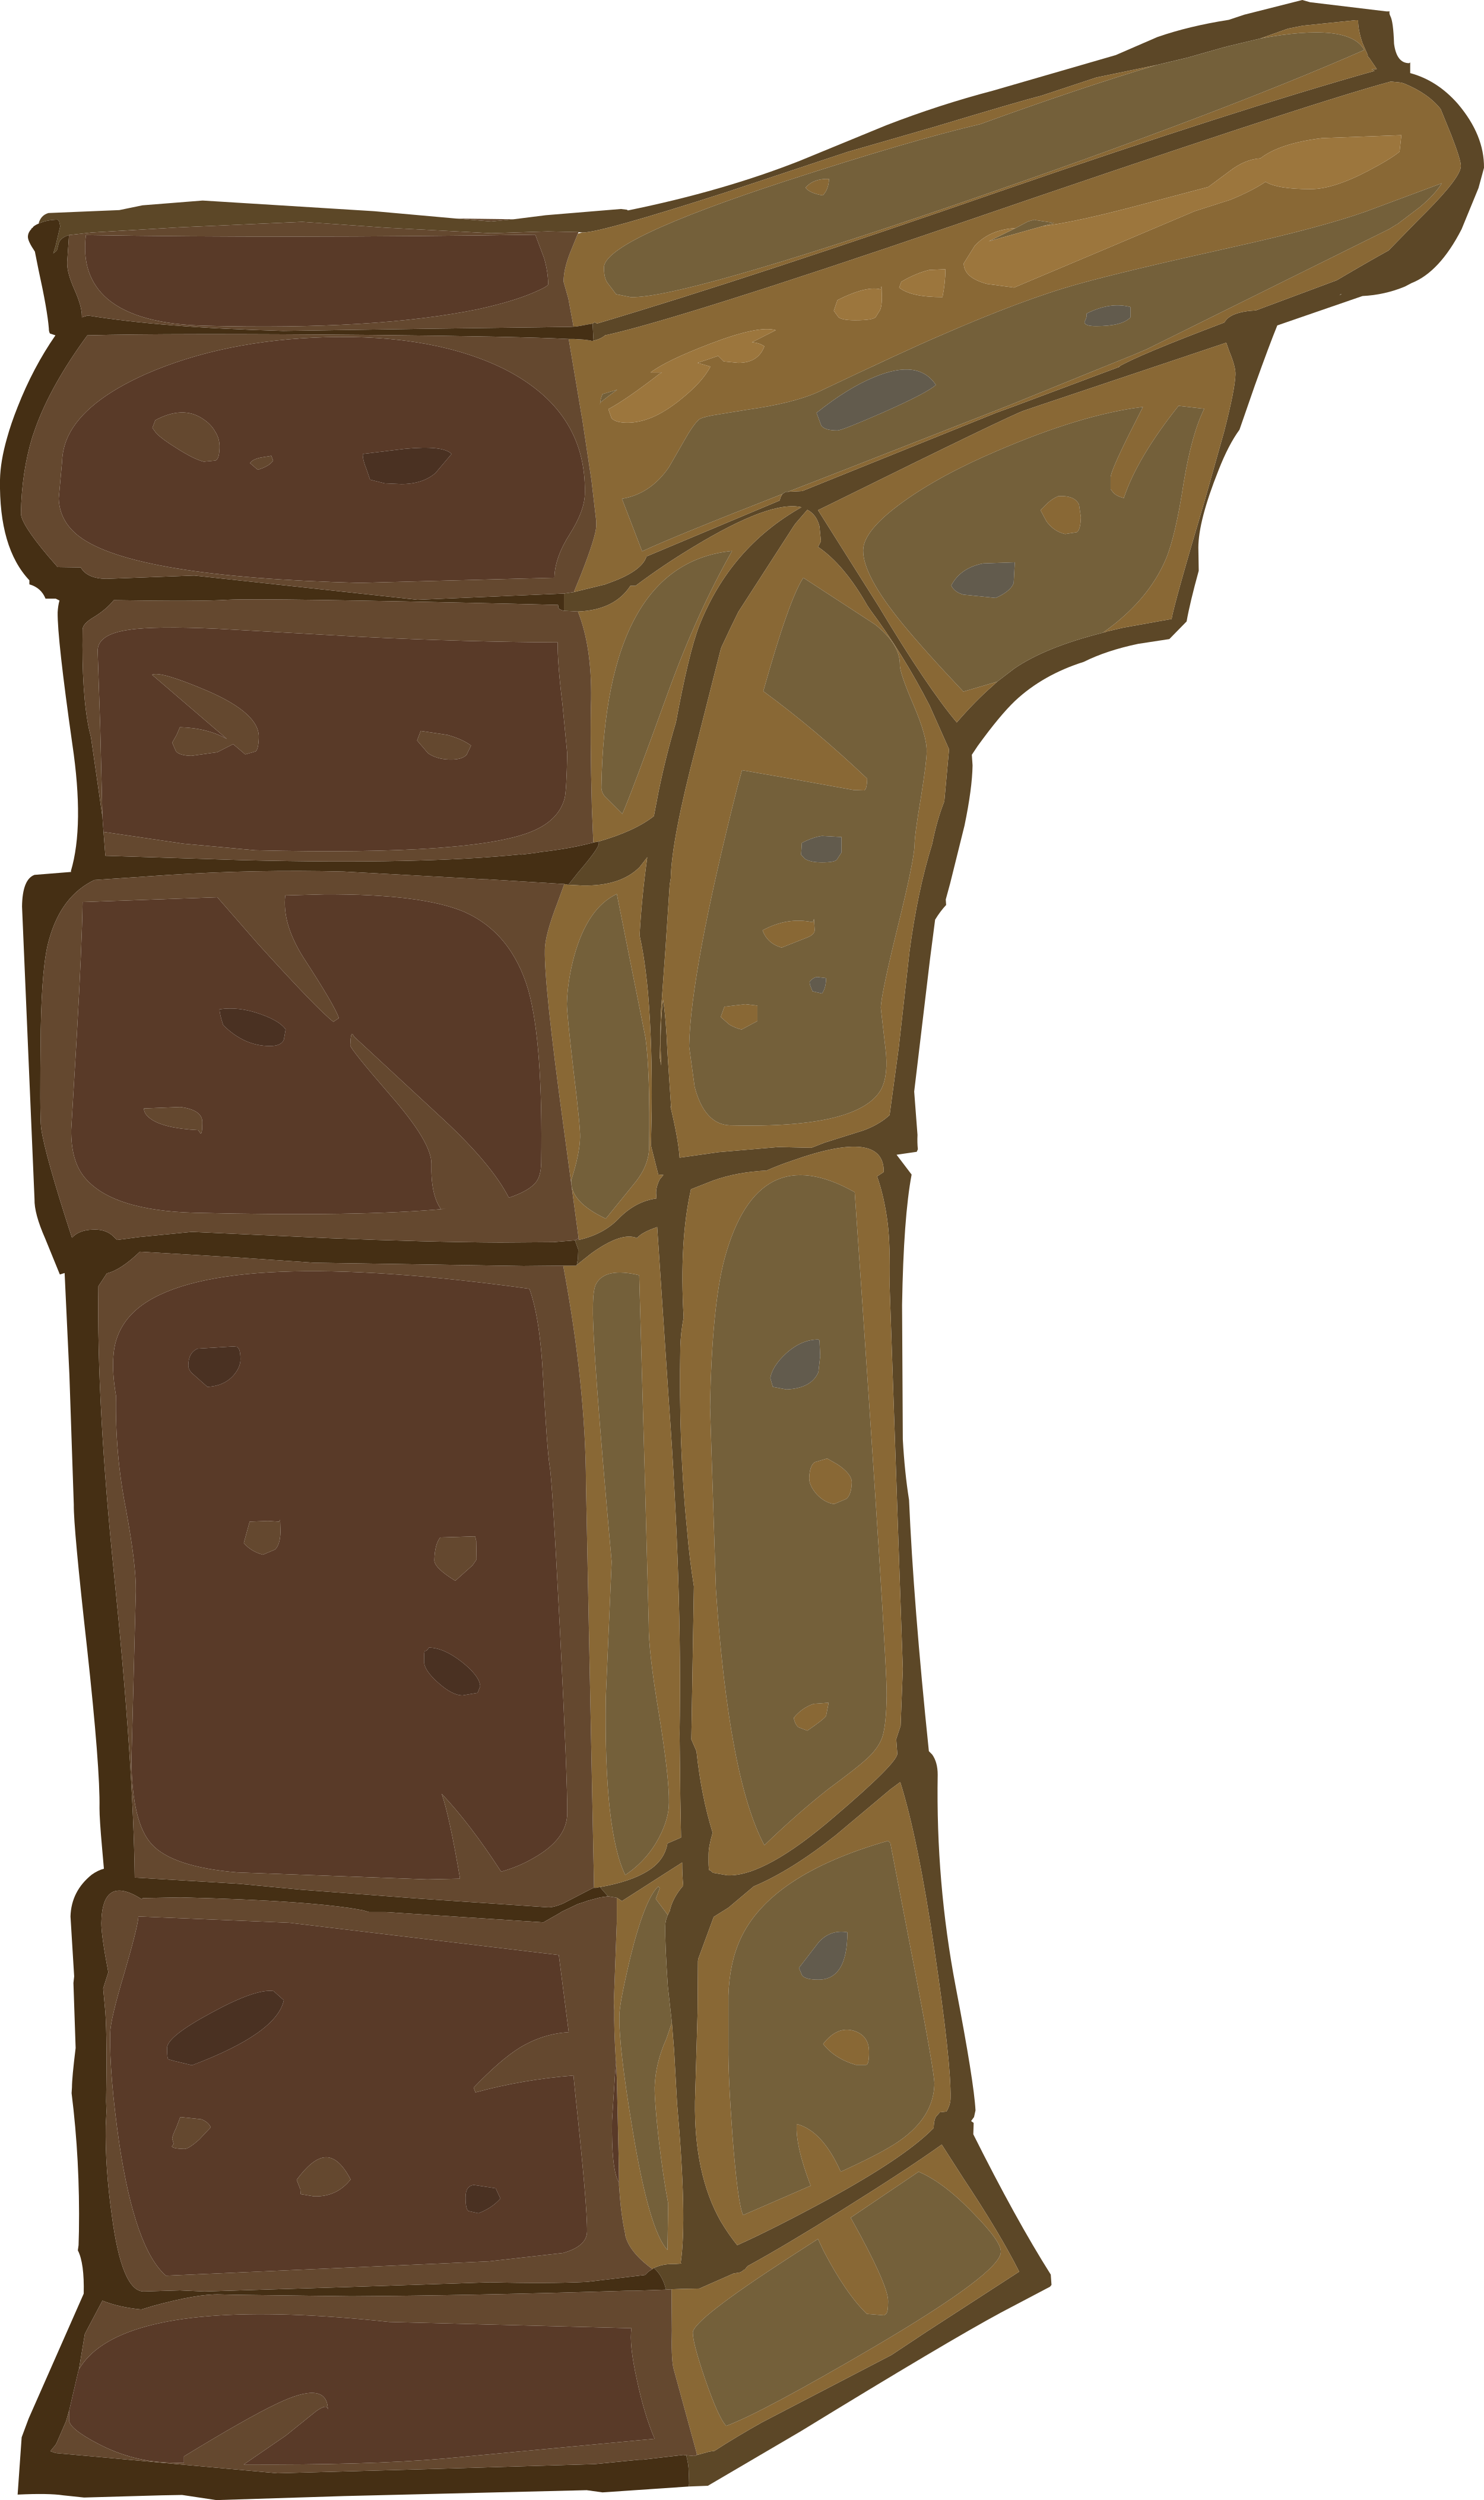 <?xml version="1.0" encoding="UTF-8" standalone="no"?>
<svg xmlns:ffdec="https://www.free-decompiler.com/flash" xmlns:xlink="http://www.w3.org/1999/xlink" ffdec:objectType="shape" height="340.35px" width="202.1px" xmlns="http://www.w3.org/2000/svg">
  <g transform="matrix(1.0, 0.0, 0.0, 1.0, -0.1, -15.95)">
    <path d="M70.05 45.8 L74.4 45.25 84.65 44.4 85.5 44.5 85.6 44.6 Q98.6 41.95 109.0 37.85 L120.8 33.0 Q128.05 30.2 135.3 28.3 L152.05 23.45 157.7 21.0 Q162.0 19.5 167.45 18.65 L169.55 17.95 177.45 15.95 178.5 16.25 188.9 17.5 189.35 17.5 Q189.25 17.75 189.45 18.15 189.85 18.9 189.95 21.9 190.3 24.55 192.0 24.55 L192.15 24.45 192.15 25.05 192.15 25.9 Q195.85 26.9 198.65 30.1 202.25 34.35 202.2 38.8 L201.45 41.55 199.15 47.15 Q196.15 53.0 192.3 54.5 L191.45 54.95 Q188.7 56.1 185.65 56.25 L174.05 60.25 Q172.95 62.95 171.0 68.4 L168.9 74.45 Q167.4 76.5 166.05 79.95 163.3 86.85 163.3 90.5 L163.35 93.65 Q162.15 98.0 161.7 100.55 L159.35 102.95 155.1 103.6 Q150.8 104.5 147.7 106.05 142.15 107.8 138.35 111.35 136.25 113.35 133.25 117.5 L132.45 118.7 132.55 120.15 Q132.5 123.3 131.45 128.35 L129.5 136.2 128.9 138.4 128.95 139.15 Q128.15 140.0 127.45 141.15 L126.75 146.55 124.6 164.55 125.05 170.45 Q125.0 171.5 125.1 172.4 L124.95 172.75 122.2 173.15 124.25 175.85 Q123.15 181.65 122.95 193.6 L123.05 211.9 Q123.3 216.4 123.9 220.15 124.5 234.15 126.6 254.35 L127.05 254.8 Q127.8 255.85 127.8 257.55 127.55 272.25 130.25 286.4 132.75 299.4 132.95 303.25 L132.75 304.15 132.35 304.7 132.7 304.95 132.65 306.5 Q138.45 318.1 143.2 325.6 L143.3 327.0 143.1 327.25 136.45 330.75 Q129.2 334.65 109.2 346.9 L96.5 354.35 93.9 354.45 93.95 354.05 93.9 352.55 Q93.9 351.5 93.55 350.2 L94.65 350.3 94.95 350.2 95.05 350.15 96.7 349.7 97.4 349.6 Q100.25 347.75 103.9 345.7 L121.5 336.55 126.25 333.4 138.9 325.2 Q136.25 319.95 131.3 312.5 L128.35 307.9 Q123.75 311.2 114.7 316.85 107.1 321.6 101.9 324.45 L101.55 324.9 Q101.35 324.95 101.25 325.1 L100.9 325.3 100.0 325.45 95.35 327.5 92.95 327.55 91.55 327.6 90.8 327.65 Q90.35 325.75 89.15 324.7 90.3 324.15 91.8 324.15 L92.0 324.15 92.15 324.15 92.9 324.1 92.8 324.0 Q93.7 318.05 92.3 302.2 L92.3 302.15 91.9 295.0 91.6 291.3 91.05 286.35 Q90.65 280.55 90.7 278.15 90.7 277.4 91.05 276.65 L91.25 276.2 91.3 276.15 Q91.65 274.4 93.1 272.7 L93.15 272.7 Q93.0 271.2 93.0 269.5 L84.8 274.75 84.1 274.3 82.9 274.1 81.8 272.85 Q86.05 272.1 88.4 270.6 90.6 269.2 91.0 266.9 L92.85 266.1 92.75 260.75 92.65 251.9 Q93.0 231.85 91.2 206.95 L89.6 183.0 Q87.5 183.7 86.85 184.5 84.75 183.6 80.6 186.6 L78.65 188.15 78.8 187.3 78.85 186.05 78.4 184.8 78.5 184.75 78.9 184.75 Q82.25 184.0 84.3 181.9 86.6 179.5 89.5 179.1 L89.45 178.35 Q89.45 177.5 89.95 176.5 L90.45 175.9 89.75 175.85 88.75 171.9 88.85 167.2 Q88.95 158.35 88.35 151.1 87.9 146.3 87.2 143.3 87.5 138.0 88.25 132.65 L87.2 134.0 Q84.6 136.6 79.45 136.5 L77.5 136.4 78.85 134.7 Q81.6 131.5 81.65 130.8 L81.65 130.5 Q86.55 129.1 89.15 127.05 L89.8 123.65 Q90.85 118.6 92.15 114.3 93.9 104.85 95.3 101.2 99.5 90.5 109.25 85.0 105.05 84.0 94.45 90.45 90.45 92.85 86.65 95.7 L86.4 95.7 85.95 95.7 Q83.8 99.0 78.8 99.2 L77.95 99.15 76.9 99.1 76.9 98.85 76.9 96.75 78.25 96.55 78.65 96.45 82.55 95.5 82.65 95.45 82.8 95.4 83.2 95.25 Q87.5 93.7 88.15 91.7 L106.25 84.1 106.3 84.0 106.4 83.65 106.65 83.2 107.1 82.9 107.4 82.9 109.35 82.8 135.75 72.15 138.35 71.2 152.65 65.85 152.4 65.9 Q154.95 64.35 166.85 59.85 167.6 58.4 171.15 58.2 L171.95 57.9 182.15 54.1 Q186.65 51.45 189.2 50.05 L193.3 45.85 194.35 44.8 Q199.05 40.05 199.05 38.55 199.05 37.7 197.75 34.35 L196.3 30.8 Q194.65 28.7 191.4 27.35 L190.95 27.2 189.5 27.05 Q177.8 30.2 129.45 46.8 92.2 59.5 82.5 61.6 81.95 62.1 80.85 62.35 L80.9 61.8 80.8 60.0 81.1 59.8 81.4 60.0 Q102.6 53.7 137.0 41.75 168.3 30.95 187.3 25.6 L186.9 25.4 187.6 25.35 186.55 23.8 186.4 23.7 186.35 23.4 185.65 21.8 Q185.05 20.05 185.05 18.7 L184.7 18.7 177.5 19.45 175.5 19.85 171.7 21.2 167.1 22.3 167.0 22.35 166.9 22.35 161.8 23.8 157.6 24.8 149.4 26.5 141.85 29.0 Q139.55 29.55 127.25 33.25 L115.45 36.65 98.9 42.15 Q81.95 47.6 79.5 47.6 L79.4 47.6 78.9 47.55 74.7 47.45 67.0 47.7 52.7 46.95 41.25 46.15 24.45 46.9 12.6 47.6 9.5 47.95 Q8.35 48.3 8.1 49.05 L7.85 50.05 7.35 50.45 7.65 49.5 8.3 46.75 8.15 46.05 7.95 45.85 Q6.35 45.9 5.35 46.4 5.65 45.25 6.7 44.95 L16.35 44.55 19.5 43.9 27.7 43.25 51.05 44.7 62.2 45.7 67.0 46.1 70.05 45.8 M182.5 56.15 L182.8 56.0 182.7 56.0 182.5 56.15 M150.35 102.05 L150.45 102.05 150.5 102.05 150.9 101.9 153.05 101.4 159.45 100.25 159.65 100.25 Q159.95 98.3 164.25 83.8 L166.8 74.75 Q168.3 68.9 168.35 66.95 168.4 65.9 167.5 63.75 L167.1 62.6 141.9 71.05 139.55 71.85 Q137.85 72.4 113.85 84.25 L111.5 85.4 119.8 98.55 Q126.4 109.55 130.4 114.3 132.9 111.4 135.25 109.35 L135.9 108.75 138.25 106.95 Q142.5 104.05 150.25 102.1 L150.3 102.1 150.35 102.05 M108.2 87.55 L100.65 99.25 99.55 101.5 98.35 104.05 98.25 104.35 94.9 117.55 Q91.55 130.3 91.45 135.5 L91.3 136.4 90.75 144.8 90.1 153.8 89.95 159.95 90.15 161.0 90.05 158.15 Q90.1 154.2 90.4 152.1 L90.4 152.0 Q90.8 154.5 91.0 159.25 L91.5 166.75 91.4 166.55 Q92.5 171.15 92.65 173.55 L97.95 172.8 106.1 172.1 110.6 172.2 112.4 171.5 117.65 169.85 Q119.85 169.05 121.25 167.75 L122.5 158.55 123.95 145.6 Q125.05 137.25 127.05 130.85 127.7 127.55 128.7 125.05 L129.35 117.95 126.7 112.0 Q123.1 105.0 118.6 98.95 L118.2 98.35 Q115.05 92.8 111.5 90.4 L111.9 89.65 111.7 87.6 Q111.3 86.0 110.05 85.35 L108.45 87.2 108.2 87.55 M97.25 176.65 L94.2 177.85 Q92.6 184.9 93.2 195.3 92.8 197.4 92.75 199.3 92.5 212.65 93.65 224.0 94.0 228.25 94.6 231.9 L94.25 252.75 94.95 254.35 Q95.6 260.45 97.15 265.45 96.6 267.35 96.6 268.35 96.55 270.95 96.8 270.55 L97.2 270.9 99.2 271.25 Q104.3 271.4 113.75 263.25 122.25 256.0 122.3 254.7 L122.15 252.7 122.75 250.9 123.05 243.15 122.15 216.95 121.25 190.85 Q121.35 185.5 121.0 182.55 120.55 178.95 119.55 176.1 L120.45 175.5 Q120.55 169.5 108.0 173.95 106.2 174.55 104.5 175.3 100.5 175.5 97.25 176.65 M121.35 259.55 L113.9 265.8 Q107.85 270.6 102.75 272.75 L99.3 275.65 97.3 276.9 95.2 282.6 95.15 282.9 95.1 289.95 94.75 302.0 Q94.6 311.9 98.25 318.35 99.4 320.25 100.5 321.6 105.4 319.4 112.7 315.45 123.35 309.65 127.25 305.65 127.3 304.3 127.7 303.95 L128.1 303.5 129.0 303.4 Q129.55 302.45 129.55 301.6 129.65 296.8 127.35 281.35 125.1 266.15 122.7 258.55 L121.35 259.55" fill="#5c4727" fill-rule="evenodd" stroke="none"/>
    <path d="M79.4 47.6 L79.5 47.6 Q81.95 47.6 98.9 42.15 L115.45 36.65 127.25 33.25 Q139.55 29.55 141.85 29.0 L149.4 26.5 157.6 24.8 Q146.95 28.0 133.6 32.85 124.15 35.05 107.1 40.6 82.45 48.65 82.35 52.35 82.35 53.9 82.9 54.55 L83.4 55.2 84.0 56.0 86.0 56.4 Q92.85 56.6 130.4 43.75 166.0 31.5 185.9 22.75 183.8 18.95 171.7 21.2 L175.5 19.85 177.5 19.45 184.7 18.7 185.05 18.7 Q185.05 20.05 185.65 21.8 L186.35 23.4 186.4 23.7 186.55 23.8 187.6 25.35 186.9 25.4 187.3 25.6 Q168.3 30.95 137.0 41.75 102.6 53.7 81.4 60.0 L81.1 59.8 80.8 60.0 78.6 60.4 77.7 60.45 78.2 60.4 77.5 56.6 76.85 54.3 Q76.85 52.65 77.7 50.45 L78.8 47.75 79.4 47.6 M80.85 62.35 Q81.95 62.1 82.5 61.6 92.2 59.5 129.45 46.8 177.8 30.2 189.5 27.05 L190.95 27.2 191.4 27.35 Q194.65 28.7 196.3 30.8 L197.75 34.35 Q199.05 37.7 199.05 38.55 199.05 40.05 194.35 44.8 L193.3 45.85 189.2 50.05 Q186.65 51.45 182.15 54.1 L171.95 57.9 171.15 58.2 Q167.6 58.4 166.85 59.85 154.95 64.35 152.4 65.9 L152.65 65.85 138.35 71.2 135.75 72.15 109.35 82.8 107.4 82.9 113.45 80.55 137.35 71.2 150.15 66.0 154.6 64.2 156.35 63.45 189.35 47.1 190.3 46.5 190.35 46.5 193.45 44.15 Q195.55 42.4 196.45 40.9 L186.1 44.75 Q180.05 46.9 168.15 49.55 153.05 52.9 147.0 54.6 139.55 56.65 128.0 61.7 123.45 63.65 111.55 69.3 108.15 70.85 101.7 71.75 L97.1 72.5 Q95.55 72.8 95.25 73.1 94.45 73.85 93.3 75.9 L91.2 79.55 Q88.7 83.2 84.8 83.85 L87.55 91.0 Q92.05 88.9 106.65 83.2 L106.4 83.65 106.3 84.0 106.25 84.1 88.15 91.7 Q87.5 93.7 83.2 95.25 L82.8 95.4 82.65 95.45 82.55 95.5 78.65 96.45 78.25 96.55 79.25 94.1 Q81.25 89.0 81.3 87.55 L81.3 86.9 80.65 81.35 79.4 73.05 79.3 72.5 77.55 62.1 78.3 62.1 79.8 62.2 80.5 62.3 80.65 62.35 80.85 62.35 M78.8 99.2 Q83.8 99.0 85.95 95.7 L86.4 95.7 86.65 95.7 Q90.45 92.85 94.45 90.45 105.05 84.0 109.25 85.0 99.5 90.5 95.3 101.2 93.9 104.85 92.15 114.3 90.85 118.6 89.8 123.65 L89.15 127.05 Q86.55 129.1 81.65 130.5 L80.9 130.65 80.7 125.8 Q80.45 116.25 80.6 111.15 80.7 103.95 78.8 99.2 M77.5 136.4 L79.45 136.5 Q84.6 136.6 87.2 134.0 L88.25 132.65 Q87.5 138.0 87.2 143.3 87.9 146.3 88.35 151.1 88.95 158.35 88.85 167.2 L88.75 171.9 89.75 175.85 90.45 175.9 89.95 176.5 Q89.45 177.5 89.45 178.35 L89.5 179.1 Q86.6 179.5 84.3 181.9 82.25 184.0 78.9 184.75 L78.9 184.5 76.8 169.0 Q74.2 149.95 74.3 145.3 74.3 143.3 76.0 138.9 L76.95 136.3 77.5 136.4 M78.65 188.15 L80.6 186.6 Q84.75 183.6 86.85 184.5 87.5 183.7 89.6 183.0 L91.2 206.95 Q93.0 231.85 92.65 251.9 L92.75 260.75 92.85 266.1 91.0 266.9 Q90.6 269.2 88.4 270.6 86.05 272.1 81.8 272.85 L81.75 272.85 81.3 272.95 81.0 272.95 79.9 217.85 Q79.85 204.55 76.8 188.25 L78.55 188.25 78.65 188.15 M84.1 274.3 L84.8 274.75 93.0 269.5 Q93.0 271.2 93.15 272.7 L93.1 272.7 Q91.65 274.4 91.3 276.15 L91.25 276.2 91.05 276.65 89.4 274.45 89.95 273.0 89.75 272.75 Q87.9 274.5 85.95 282.4 84.45 288.75 84.45 290.3 84.35 294.5 86.25 305.9 88.5 319.6 91.0 322.25 L91.1 315.95 Q90.4 312.25 89.8 307.15 89.25 302.2 89.25 300.15 89.35 296.8 90.85 293.5 L91.6 291.3 91.9 295.0 92.3 302.15 92.3 302.2 Q93.7 318.05 92.8 324.0 L92.9 324.1 92.15 324.15 92.0 324.15 91.8 324.15 Q90.3 324.15 89.15 324.7 L88.95 324.85 Q85.8 322.55 85.25 320.25 L85.25 320.1 Q84.65 317.35 84.45 314.0 L84.4 313.5 84.4 313.05 84.35 309.75 84.1 298.95 84.0 296.7 83.95 296.1 Q83.7 292.1 83.75 289.6 L83.7 288.75 83.7 288.35 84.1 277.6 84.1 274.3 M91.55 327.6 L92.95 327.55 95.35 327.5 100.0 325.45 100.9 325.3 101.25 325.1 Q101.35 324.95 101.55 324.9 L101.9 324.45 Q107.1 321.6 114.7 316.85 123.75 311.2 128.35 307.9 L131.3 312.5 Q136.25 319.95 138.9 325.2 L126.25 333.4 121.5 336.55 103.9 345.7 Q100.25 347.75 97.4 349.6 L96.7 349.7 95.05 350.15 95.0 350.0 91.8 338.3 Q91.5 336.85 91.6 333.2 L91.55 327.6 M138.4 47.0 Q134.9 47.2 132.85 49.4 L131.35 51.8 Q131.35 53.75 134.5 54.6 L138.2 55.1 151.0 49.7 162.8 44.7 167.65 43.15 Q170.6 41.95 172.45 40.7 174.05 41.7 178.6 41.7 181.65 41.7 186.35 39.25 189.5 37.6 190.7 36.6 L190.95 34.35 180.15 34.75 Q174.4 35.45 171.75 37.5 169.6 37.65 167.55 39.25 L164.65 41.4 155.75 43.75 Q146.8 46.15 142.05 46.75 L143.65 46.3 141.05 45.9 141.0 45.85 140.1 46.1 138.4 47.0 M135.9 108.75 L135.25 109.35 Q132.9 111.4 130.4 114.3 126.4 109.55 119.8 98.55 L111.5 85.4 113.85 84.25 Q137.85 72.4 139.55 71.85 L141.9 71.05 167.1 62.6 167.5 63.75 Q168.4 65.9 168.35 66.95 168.3 68.9 166.8 74.75 L164.25 83.8 Q159.95 98.3 159.65 100.25 L159.45 100.25 153.05 101.4 150.9 101.9 150.5 102.05 150.45 102.05 150.35 102.05 Q156.5 97.7 158.9 92.0 160.2 88.85 161.3 81.65 162.4 75.0 164.1 71.6 L160.6 71.2 Q154.95 78.3 153.15 83.75 151.95 83.45 151.55 82.8 L151.35 82.55 151.35 80.95 Q151.35 80.15 153.8 75.2 L155.75 71.35 Q147.45 72.35 135.85 77.35 128.1 80.65 123.05 84.3 117.7 88.15 117.65 90.85 117.6 94.25 123.0 100.85 125.95 104.45 131.3 110.1 L135.9 108.75 M113.0 40.3 Q112.95 41.75 112.15 42.55 110.35 42.25 109.8 41.5 110.85 40.25 113.0 40.3 M120.05 55.35 Q118.15 54.8 114.15 56.8 L113.65 58.25 114.3 59.15 Q114.85 59.55 116.55 59.55 119.15 59.55 119.4 59.05 L119.8 58.4 Q120.2 57.95 120.2 56.4 L120.15 54.9 120.05 55.35 M102.5 62.55 L105.75 60.9 Q103.45 60.2 96.8 62.75 90.9 65.0 88.7 66.65 L90.25 66.65 89.9 66.85 Q85.45 70.3 82.95 71.65 L83.35 72.8 83.45 72.95 Q84.05 73.5 85.55 73.5 87.15 73.5 88.95 72.75 90.7 72.0 92.65 70.45 95.8 67.95 96.85 65.85 L95.1 65.35 96.45 64.9 97.9 64.4 98.6 65.1 98.65 65.15 100.65 65.35 Q103.35 65.35 104.2 63.1 103.5 62.6 102.5 62.55 M84.15 69.0 L82.15 69.6 Q81.85 70.3 81.8 71.1 L81.85 70.75 Q82.9 69.9 84.15 69.0 M108.2 87.55 L108.45 87.2 110.05 85.35 Q111.3 86.0 111.7 87.6 L111.9 89.65 111.5 90.4 Q115.05 92.8 118.2 98.35 L118.6 98.95 Q123.1 105.0 126.7 112.0 L129.35 117.95 128.7 125.05 Q127.7 127.55 127.05 130.85 125.05 137.25 123.95 145.6 L122.5 158.55 121.25 167.75 Q119.85 169.05 117.65 169.85 L112.4 171.5 110.6 172.2 106.1 172.1 97.95 172.8 92.65 173.55 Q92.5 171.15 91.4 166.55 L91.5 166.75 91.0 159.25 Q90.8 154.5 90.4 152.0 L90.4 152.1 Q90.1 154.2 90.05 158.15 L90.15 161.0 89.95 159.95 90.1 153.8 90.75 144.8 91.3 136.4 91.45 135.5 Q91.55 130.3 94.9 117.55 L98.25 104.35 98.35 104.05 99.55 101.5 100.65 99.25 108.2 87.55 M122.55 55.1 Q124.15 56.4 128.45 56.4 128.85 54.45 128.85 52.6 L126.65 52.7 Q124.8 53.15 122.85 54.3 L122.55 55.1 M142.75 84.45 Q143.4 83.85 144.2 83.5 146.45 83.35 147.05 84.65 L147.3 86.35 Q147.25 88.1 146.75 88.4 L145.15 88.65 Q143.6 88.3 142.6 86.9 L141.8 85.4 142.75 84.45 M78.2 161.65 Q79.15 169.45 79.1 170.75 79.05 173.05 77.9 176.6 77.7 179.55 82.6 181.85 L86.7 176.8 Q88.45 174.55 88.5 172.2 88.65 161.85 88.0 157.2 L84.1 137.65 Q80.1 139.55 78.3 146.1 77.4 149.4 77.3 152.6 77.3 153.9 78.2 161.65 M82.45 124.35 L84.85 126.75 Q86.1 123.95 91.15 110.0 95.05 99.3 99.8 90.95 82.5 92.7 82.0 123.15 82.0 123.75 82.45 124.35 M126.3 118.3 Q126.35 116.2 124.5 111.9 122.65 107.6 122.65 106.5 122.7 103.65 119.25 100.95 L109.5 94.6 Q107.55 97.55 104.05 110.05 111.15 115.25 118.2 121.95 118.15 123.55 117.75 123.55 L116.35 123.5 107.45 121.9 101.15 120.8 100.55 123.0 Q94.15 148.25 93.95 158.4 L94.7 163.9 Q96.05 169.05 99.55 169.15 117.25 169.6 120.15 164.15 121.1 162.2 120.7 158.8 L120.05 153.15 Q120.1 151.3 122.35 142.15 124.6 133.05 124.65 130.95 124.65 129.65 125.5 124.6 126.3 119.6 126.3 118.3 M110.8 141.5 L110.95 141.05 111.05 142.55 Q111.05 143.15 110.1 143.55 L106.55 144.95 Q104.6 144.4 103.95 142.6 107.35 140.75 110.8 141.5 M101.6 152.65 L103.25 152.85 103.25 154.95 101.1 156.1 Q100.35 155.95 99.45 155.45 L98.25 154.4 98.75 153.0 101.6 152.65 M97.25 176.65 Q100.5 175.5 104.5 175.3 106.2 174.55 108.0 173.95 120.55 169.5 120.45 175.5 L119.55 176.1 Q120.55 178.95 121.0 182.55 121.35 185.5 121.25 190.85 L122.15 216.95 123.05 243.15 122.75 250.9 122.15 252.7 122.3 254.7 Q122.25 256.0 113.75 263.25 104.3 271.4 99.2 271.25 L97.2 270.9 96.8 270.55 Q96.55 270.95 96.6 268.35 96.6 267.35 97.15 265.45 95.6 260.45 94.95 254.35 L94.25 252.75 94.6 231.9 Q94.0 228.25 93.65 224.0 92.5 212.65 92.75 199.3 92.8 197.4 93.2 195.3 92.6 184.9 94.2 177.85 L97.25 176.65 M116.5 178.25 Q103.3 170.8 98.8 187.2 97.05 193.7 96.8 207.5 L97.6 232.35 Q99.35 258.1 104.2 267.15 108.65 262.85 112.9 259.5 116.75 256.65 117.9 255.6 119.65 254.1 120.25 252.45 120.8 250.75 120.85 246.75 120.95 242.5 116.5 178.25 M87.15 189.55 Q82.55 188.45 81.3 190.7 80.85 191.45 80.85 194.1 80.75 199.1 83.4 228.55 L82.6 247.05 Q82.35 265.25 85.25 271.2 88.25 269.2 89.9 266.0 91.2 263.5 91.2 261.35 91.25 258.0 89.85 249.35 88.4 240.7 88.45 237.1 L87.95 218.25 87.15 189.55 M121.35 266.85 L121.05 266.55 Q104.9 271.15 100.9 280.0 99.45 283.2 99.3 287.6 L99.3 294.65 Q99.25 298.35 99.85 306.65 100.55 315.85 101.3 317.5 L110.5 313.5 Q108.4 308.0 108.6 305.1 112.1 306.0 114.6 311.6 118.95 309.6 120.9 308.45 127.25 304.9 127.35 299.6 127.35 298.1 124.7 284.25 L121.35 266.85 M112.95 247.75 L112.6 249.55 Q112.25 250.05 110.05 251.55 L108.85 251.1 Q108.35 250.7 108.2 249.8 109.3 248.45 110.9 247.9 L112.95 247.75 M111.35 219.4 Q110.3 218.2 110.3 217.2 110.35 215.5 111.05 215.0 L112.75 214.5 114.15 215.3 Q116.1 216.6 116.1 217.75 116.05 219.45 115.35 220.0 L113.7 220.7 Q112.45 220.55 111.35 219.4 M121.35 259.55 L122.7 258.55 Q125.1 266.15 127.35 281.35 129.65 296.8 129.55 301.6 129.55 302.45 129.0 303.4 L128.1 303.5 127.7 303.95 Q127.3 304.3 127.25 305.65 123.35 309.65 112.7 315.45 105.4 319.4 100.5 321.6 99.4 320.25 98.25 318.35 94.6 311.9 94.75 302.0 L95.1 289.95 95.15 282.9 95.2 282.6 97.3 276.9 99.3 275.65 102.75 272.75 Q107.85 270.6 113.9 265.8 L121.35 259.55 M112.2 294.2 Q114.1 291.75 116.35 292.4 118.5 293.05 118.45 295.4 118.45 297.0 118.05 297.05 L116.65 297.05 Q113.75 296.2 112.2 294.2 M132.7 317.3 Q128.65 313.05 125.2 311.6 L115.95 317.85 117.3 320.3 Q121.1 327.4 121.05 329.25 121.05 330.8 120.75 330.95 L120.5 331.15 118.15 330.95 Q115.3 328.2 112.25 322.35 L111.5 320.75 107.7 323.2 Q94.5 331.75 94.45 333.5 94.45 334.95 96.15 339.9 97.95 345.1 99.0 346.2 103.85 344.4 119.05 335.5 136.4 325.3 136.4 322.5 136.45 321.1 132.7 317.3" fill="#896835" fill-rule="evenodd" stroke="none"/>
    <path d="M157.6 24.8 L161.8 23.8 166.9 22.35 167.0 22.35 167.1 22.3 171.7 21.2 Q183.8 18.95 185.9 22.75 166.0 31.5 130.4 43.75 92.85 56.6 86.0 56.4 L84.0 56.0 83.4 55.2 82.9 54.55 Q82.35 53.9 82.35 52.35 82.45 48.65 107.1 40.6 124.15 35.05 133.6 32.85 146.95 28.0 157.6 24.8 M107.4 82.9 L107.1 82.9 106.65 83.2 Q92.05 88.9 87.55 91.0 L84.8 83.85 Q88.7 83.2 91.2 79.55 L93.3 75.9 Q94.45 73.85 95.25 73.1 95.55 72.8 97.1 72.5 L101.7 71.75 Q108.15 70.85 111.55 69.3 123.45 63.65 128.0 61.7 139.55 56.65 147.0 54.6 153.05 52.9 168.15 49.55 180.05 46.9 186.1 44.75 L196.45 40.9 Q195.55 42.4 193.45 44.15 L190.35 46.5 190.3 46.5 189.35 47.1 156.35 63.45 154.6 64.2 150.15 66.0 137.35 71.2 113.45 80.55 107.4 82.9 M91.05 276.65 Q90.7 277.4 90.7 278.15 90.65 280.55 91.05 286.35 L91.6 291.3 90.85 293.5 Q89.35 296.8 89.25 300.15 89.25 302.2 89.8 307.15 90.4 312.25 91.1 315.95 L91.0 322.25 Q88.5 319.6 86.25 305.9 84.35 294.5 84.45 290.3 84.45 288.75 85.95 282.4 87.9 274.5 89.75 272.75 L89.95 273.0 89.4 274.45 91.05 276.65 M142.05 46.75 L134.75 48.8 138.4 47.0 140.1 46.1 141.0 45.85 141.05 45.9 143.65 46.3 142.05 46.75 M150.35 102.05 L150.3 102.1 150.25 102.1 Q142.5 104.05 138.25 106.95 L135.9 108.75 131.3 110.1 Q125.95 104.45 123.0 100.85 117.6 94.25 117.65 90.85 117.7 88.15 123.05 84.3 128.1 80.65 135.85 77.35 147.45 72.35 155.75 71.35 L153.8 75.2 Q151.35 80.15 151.35 80.95 L151.35 82.55 151.55 82.8 Q151.95 83.45 153.15 83.75 154.95 78.3 160.6 71.2 L164.1 71.6 Q162.4 75.0 161.3 81.65 160.2 88.85 158.9 92.0 156.5 97.7 150.35 102.05 M113.0 40.3 Q110.85 40.25 109.8 41.5 110.35 42.25 112.15 42.55 112.95 41.75 113.0 40.3 M111.3 72.15 L111.95 73.9 Q112.45 74.55 114.15 74.55 114.75 74.55 120.35 72.1 126.35 69.45 127.55 68.35 125.2 64.8 119.25 67.25 115.55 68.75 111.3 72.15 M84.15 69.0 Q82.9 69.9 81.85 70.75 L81.8 71.1 Q81.85 70.3 82.15 69.6 L84.15 69.0 M148.05 58.65 Q148.2 59.0 147.8 59.75 147.75 60.35 149.35 60.35 152.95 60.35 154.05 59.15 L154.05 57.75 Q151.3 57.0 148.05 58.65 M129.65 95.65 Q130.05 96.55 131.3 96.9 L135.7 97.35 Q137.8 96.4 138.15 95.3 L138.3 92.5 134.0 92.65 Q130.9 93.25 129.65 95.65 M142.75 84.45 L141.8 85.4 142.6 86.9 Q143.6 88.3 145.15 88.65 L146.75 88.4 Q147.25 88.1 147.3 86.35 L147.05 84.65 Q146.45 83.35 144.2 83.5 143.4 83.85 142.75 84.45 M78.2 161.65 Q77.3 153.9 77.3 152.6 77.4 149.4 78.3 146.1 80.1 139.55 84.1 137.65 L88.0 157.2 Q88.65 161.85 88.5 172.2 88.45 174.55 86.7 176.8 L82.6 181.85 Q77.7 179.55 77.9 176.6 79.05 173.05 79.1 170.75 79.15 169.45 78.2 161.65 M126.3 118.3 Q126.3 119.6 125.5 124.6 124.65 129.65 124.65 130.95 124.6 133.05 122.35 142.15 120.1 151.3 120.05 153.15 L120.7 158.8 Q121.1 162.2 120.15 164.15 117.25 169.6 99.55 169.15 96.05 169.05 94.7 163.9 L93.95 158.4 Q94.15 148.25 100.55 123.0 L101.15 120.8 107.45 121.9 116.35 123.5 117.75 123.55 Q118.15 123.55 118.2 121.95 111.15 115.25 104.05 110.05 107.55 97.55 109.5 94.6 L119.25 100.95 Q122.7 103.65 122.65 106.5 122.65 107.6 124.5 111.9 126.35 116.2 126.3 118.3 M82.45 124.35 Q82.0 123.75 82.0 123.15 82.5 92.7 99.8 90.95 95.05 99.3 91.15 110.0 86.1 123.95 84.85 126.75 L82.45 124.35 M114.05 133.0 L114.7 132.0 114.7 129.9 112.05 129.75 Q110.85 129.9 109.3 130.7 L109.2 132.3 109.7 132.85 Q110.45 133.35 112.05 133.35 113.7 133.35 114.05 133.0 M110.8 141.5 Q107.35 140.75 103.95 142.6 104.6 144.4 106.55 144.95 L110.1 143.55 Q111.05 143.15 111.05 142.55 L110.95 141.05 110.8 141.5 M112.6 149.1 L111.35 148.95 Q110.8 149.05 110.35 149.6 L110.4 150.0 110.75 150.9 112.05 151.2 Q112.6 150.4 112.6 149.1 M101.6 152.65 L98.75 153.0 98.25 154.4 99.45 155.45 Q100.35 155.95 101.1 156.1 L103.25 154.95 103.25 152.85 101.6 152.65 M87.15 189.55 L87.95 218.25 88.45 237.1 Q88.4 240.7 89.85 249.35 91.25 258.0 91.2 261.35 91.2 263.5 89.9 266.0 88.25 269.2 85.25 271.2 82.35 265.25 82.6 247.05 L83.4 228.55 Q80.75 199.1 80.85 194.1 80.85 191.45 81.3 190.7 82.55 188.45 87.15 189.55 M116.5 178.25 Q120.95 242.5 120.85 246.75 120.8 250.75 120.25 252.45 119.65 254.1 117.9 255.6 116.75 256.65 112.9 259.5 108.65 262.85 104.2 267.15 99.35 258.1 97.6 232.35 L96.8 207.5 Q97.05 193.7 98.8 187.2 103.3 170.8 116.5 178.25 M111.8 200.55 L111.7 198.45 111.55 198.3 Q109.25 198.3 107.15 200.2 105.3 201.9 105.0 203.55 L105.35 204.75 107.2 205.1 Q110.6 204.95 111.55 202.75 L111.8 200.55 M111.35 219.4 Q112.45 220.55 113.7 220.7 L115.35 220.0 Q116.05 219.45 116.1 217.75 116.1 216.6 114.15 215.3 L112.75 214.5 111.05 215.0 Q110.35 215.5 110.3 217.2 110.3 218.2 111.35 219.4 M112.95 247.75 L110.9 247.9 Q109.3 248.45 108.2 249.8 108.35 250.7 108.85 251.1 L110.05 251.55 Q112.25 250.05 112.6 249.55 L112.95 247.75 M121.35 266.85 L124.7 284.25 Q127.35 298.1 127.35 299.6 127.25 304.9 120.9 308.45 118.95 309.6 114.6 311.6 112.1 306.0 108.6 305.1 108.4 308.0 110.5 313.5 L101.3 317.5 Q100.55 315.85 99.85 306.65 99.25 298.35 99.3 294.65 L99.3 287.6 Q99.45 283.2 100.9 280.0 104.9 271.15 121.05 266.55 L121.35 266.85 M112.2 294.2 Q113.75 296.2 116.65 297.05 L118.05 297.05 Q118.45 297.0 118.45 295.4 118.5 293.05 116.35 292.4 114.1 291.75 112.2 294.2 M108.9 283.85 L109.35 284.9 Q109.85 285.45 111.55 285.45 115.5 285.45 115.5 279.0 113.2 278.6 111.6 280.35 L108.9 283.85 M132.7 317.3 Q136.45 321.1 136.4 322.5 136.4 325.3 119.05 335.5 103.85 344.4 99.0 346.2 97.95 345.1 96.15 339.9 94.45 334.95 94.45 333.5 94.5 331.75 107.7 323.2 L111.5 320.75 112.25 322.35 Q115.3 328.2 118.15 330.95 L120.5 331.15 120.75 330.95 Q121.05 330.8 121.05 329.25 121.1 327.4 117.3 320.3 L115.95 317.85 125.2 311.6 Q128.65 313.05 132.7 317.3" fill="#74603a" fill-rule="evenodd" stroke="none"/>
    <path d="M5.35 46.4 Q6.35 45.9 7.95 45.85 L8.15 46.05 8.3 46.75 7.65 49.5 7.35 50.45 7.85 50.05 8.1 49.05 Q8.35 48.3 9.5 47.95 L9.25 51.6 9.25 51.75 9.25 51.85 Q9.25 53.15 10.25 55.4 11.25 57.65 11.25 58.95 L11.25 59.15 12.05 58.9 Q22.2 60.55 38.65 61.0 L58.65 60.7 77.7 60.45 78.6 60.4 80.8 60.0 80.9 61.8 80.85 62.35 80.65 62.35 80.5 62.3 79.8 62.2 78.3 62.1 77.55 62.1 Q70.9 61.75 50.8 61.55 23.1 61.3 12.0 61.6 7.05 68.35 4.95 74.15 L4.5 75.45 Q3.05 80.2 2.95 85.8 2.9 87.2 6.65 91.65 L7.95 93.15 11.1 93.2 Q11.95 94.7 14.55 94.75 L26.55 94.3 41.75 95.95 56.95 97.6 76.9 96.75 76.9 98.85 76.9 99.1 Q76.25 98.95 76.15 98.7 L76.1 98.3 72.15 98.2 Q35.95 97.35 31.1 97.6 27.25 97.85 15.6 97.65 14.6 98.9 12.9 99.95 11.35 100.85 11.35 101.65 11.2 110.45 12.25 115.35 L12.3 115.55 12.45 116.15 12.5 116.4 13.95 126.45 14.05 127.15 14.2 129.2 14.45 132.45 33.25 133.05 Q57.65 133.65 71.05 132.25 L71.05 132.3 72.3 132.15 73.45 132.0 73.6 131.95 Q77.65 131.5 80.9 130.65 L81.65 130.5 81.65 130.8 Q81.6 131.5 78.85 134.7 L77.5 136.4 76.95 136.3 66.4 135.65 66.1 135.65 46.9 134.6 Q34.85 134.3 23.2 135.05 L12.95 135.75 Q8.45 137.9 6.8 143.8 5.8 147.1 5.65 156.15 5.5 167.9 5.7 169.5 6.2 173.1 9.9 184.45 10.85 183.4 12.7 183.35 14.25 183.25 15.3 184.05 L16.05 184.75 19.1 184.35 26.25 183.65 44.75 184.5 Q58.3 185.05 68.2 185.1 L75.45 185.05 78.4 184.8 78.85 186.05 78.8 187.3 78.65 188.15 78.55 188.25 76.8 188.25 71.4 188.3 42.85 187.85 32.65 187.15 19.15 186.35 Q16.55 188.85 14.65 189.3 L13.5 191.05 Q13.25 207.0 15.65 230.45 18.25 255.95 18.45 271.55 L32.65 272.4 41.05 273.2 56.95 274.4 74.7 275.6 Q75.4 275.65 76.75 275.1 L80.9 272.95 81.0 272.95 81.3 272.95 81.75 272.85 81.8 272.85 82.9 274.1 81.85 274.25 80.15 274.7 79.6 274.9 78.8 275.15 78.7 275.2 76.6 276.2 76.3 276.4 74.1 277.65 52.65 276.25 50.35 276.25 49.5 276.0 Q42.75 274.7 24.7 274.25 L19.55 274.35 19.4 274.5 Q14.0 271.05 13.9 277.75 13.9 279.5 14.85 284.45 L14.15 286.65 14.45 289.9 Q14.7 293.55 14.55 302.05 L14.6 303.45 14.5 305.35 Q14.4 311.0 15.35 317.7 16.7 327.85 19.65 327.9 L24.6 327.75 27.95 327.9 47.35 327.3 66.8 326.65 Q74.75 326.85 80.0 326.6 L87.95 325.65 88.4 325.2 88.95 324.85 89.15 324.7 Q90.35 325.75 90.8 327.65 L86.45 327.8 85.45 327.8 Q64.5 328.45 47.95 328.55 L32.15 328.35 30.05 328.3 Q27.05 328.2 21.0 329.85 L19.35 330.35 Q16.25 330.05 14.05 329.15 L11.85 333.3 11.65 333.7 10.85 338.5 10.8 338.6 9.5 344.2 9.5 344.15 9.1 345.55 7.8 348.55 7.65 348.8 6.95 349.65 7.7 349.9 37.9 352.65 59.5 352.05 81.1 351.4 87.15 350.8 87.6 350.8 93.15 350.15 93.55 350.2 Q93.9 351.5 93.9 352.55 L93.95 354.05 93.9 354.45 82.15 355.25 80.0 354.95 47.0 355.75 29.55 356.3 24.9 355.6 22.1 355.65 11.55 355.95 8.7 355.65 Q6.75 355.35 2.5 355.55 L3.05 347.75 4.0 345.2 11.5 328.2 Q11.6 324.05 10.7 322.3 L10.8 321.6 10.85 319.7 Q11.0 310.1 9.85 300.9 L9.9 300.1 Q9.9 298.8 10.4 294.75 L10.1 285.9 10.2 285.0 9.7 276.85 Q9.8 273.4 12.6 271.15 13.45 270.55 14.25 270.35 L14.0 267.5 Q13.65 263.6 13.65 262.1 13.75 256.7 11.95 240.25 10.1 223.75 10.15 220.8 L9.55 203.1 8.9 189.25 8.25 189.45 6.25 184.55 Q4.75 181.15 4.8 179.2 L3.95 159.3 3.1 139.35 Q3.15 135.65 4.8 135.05 L9.8 134.65 9.75 134.55 Q11.6 128.35 9.95 117.25 7.9 102.85 7.95 99.3 8.0 98.4 8.2 97.7 L7.7 97.45 6.65 97.45 6.3 97.45 Q5.7 95.95 4.1 95.5 L4.1 94.95 Q-0.05 90.55 0.1 81.25 0.15 78.75 1.05 75.6 1.6 73.6 2.5 71.35 4.6 66.0 7.65 61.6 L6.9 61.35 Q6.75 61.1 6.75 60.65 6.55 58.15 5.35 52.7 L4.85 50.2 Q3.9 48.8 3.9 48.2 3.9 47.6 4.4 47.1 L4.4 47.0 4.5 47.0 4.65 46.8 Q4.95 46.55 5.35 46.4" fill="#452f14" fill-rule="evenodd" stroke="none"/>
    <path d="M78.9 184.75 L78.5 184.75 78.9 184.5 78.9 184.75 M95.05 350.15 L94.95 350.2 95.0 350.05 95.0 350.0 95.05 350.15 M20.85 74.2 L21.4 74.95 Q22.2 75.75 24.05 76.9 26.45 78.45 27.85 78.8 L29.4 78.65 Q29.95 78.55 30.0 76.95 30.05 75.7 29.4 74.7 28.85 73.7 27.7 72.95 25.0 71.15 21.25 73.15 L20.85 74.2 M9.4 75.3 Q11.65 70.6 19.9 66.9 30.5 62.25 44.5 61.85 59.3 61.45 68.9 66.25 74.35 69.05 77.05 73.15 79.85 77.4 79.75 83.05 79.75 85.4 77.7 88.65 75.65 91.85 75.6 94.6 L62.3 94.95 49.1 95.3 Q18.1 94.5 10.85 88.95 8.2 86.9 8.1 83.8 L8.55 78.85 Q8.6 77.0 9.4 75.3 M37.05 78.0 L35.55 78.25 Q34.45 78.5 34.15 79.0 L35.2 79.9 Q36.75 79.45 37.3 78.65 L37.05 78.0 M14.75 56.65 Q11.1 53.5 11.8 47.95 38.85 48.4 73.0 47.9 L74.2 51.1 Q74.75 53.0 74.75 54.65 74.75 54.95 72.6 55.85 69.75 57.05 65.15 58.05 51.25 60.9 28.15 60.3 18.85 60.1 14.75 56.65 M55.25 77.05 L49.5 77.75 Q49.5 78.6 50.0 79.8 L50.5 81.25 52.5 81.75 54.75 81.85 Q57.65 81.85 59.4 80.35 L61.6 77.75 Q60.45 76.55 55.25 77.05 M14.05 127.15 L13.75 114.95 13.4 104.55 Q13.4 102.3 17.6 101.7 21.1 101.15 29.75 101.55 L49.35 102.65 Q63.7 103.35 76.05 103.4 76.0 106.1 76.7 111.85 L77.35 118.55 Q77.25 123.55 77.0 124.6 76.25 127.45 72.95 128.95 65.35 132.45 34.85 131.7 L25.05 130.8 14.2 129.2 14.05 127.15 M63.65 118.7 L64.25 117.45 Q63.15 116.6 61.05 116.0 L57.4 115.45 56.9 116.75 58.4 118.5 Q59.55 119.3 61.3 119.35 63.0 119.4 63.65 118.7 M63.35 140.1 Q69.75 142.95 72.05 150.75 74.05 157.9 73.8 174.3 73.75 176.0 73.15 176.8 72.25 178.05 69.4 179.0 67.1 174.5 60.55 168.4 L48.35 157.1 48.1 156.7 Q47.85 156.6 47.8 158.25 47.8 158.75 53.35 165.15 58.9 171.5 58.85 174.4 58.75 178.6 60.15 180.55 L60.85 180.5 Q49.2 181.6 26.65 181.05 15.25 180.75 11.55 176.15 9.75 173.9 9.8 169.75 L10.55 157.1 Q11.25 144.85 11.35 138.75 L29.7 138.1 35.15 144.35 Q43.4 153.45 45.5 155.05 L46.25 154.55 Q45.75 152.95 41.45 146.35 38.5 141.7 38.95 137.85 L44.3 137.7 Q57.6 137.65 63.35 140.1 M20.8 107.8 L31.0 116.55 Q28.35 115.05 24.6 114.95 L24.15 116.0 23.55 117.05 24.05 118.2 Q24.5 118.8 26.15 118.85 L29.7 118.35 31.85 117.25 33.5 118.65 34.9 118.25 Q35.3 118.0 35.35 116.3 35.4 113.05 28.35 110.0 21.9 107.25 20.8 107.8 M38.75 157.5 L39.0 156.1 Q38.25 154.95 35.55 154.0 32.6 152.95 30.0 153.35 30.0 154.0 30.5 155.5 33.35 158.35 36.85 158.35 38.4 158.35 38.75 157.5 M24.65 166.65 L19.7 166.85 Q19.7 167.6 20.6 168.25 22.35 169.55 27.1 169.8 L27.4 170.25 Q27.65 170.4 27.65 168.75 27.7 167.05 24.65 166.65 M72.2 191.4 Q73.65 195.45 74.05 203.35 74.6 213.25 74.95 215.5 75.3 217.25 76.35 237.75 77.4 258.7 77.35 262.85 77.3 266.35 72.75 268.9 70.8 270.05 68.35 270.75 64.1 264.2 60.25 260.15 61.3 263.15 62.75 271.7 L58.3 271.8 32.4 270.85 Q23.55 270.1 20.75 267.0 18.1 264.1 18.0 255.75 L18.6 232.55 Q18.65 229.0 17.25 221.4 15.75 213.8 15.9 205.95 15.35 202.75 15.55 200.5 15.85 196.2 19.55 193.55 30.7 185.7 72.2 191.4 M59.25 228.35 Q59.25 229.4 62.1 231.15 L64.45 229.05 65.0 228.25 64.95 225.7 64.8 225.1 60.05 225.25 Q59.3 226.2 59.25 228.35 M31.85 199.25 L27.0 199.55 Q25.75 200.1 25.75 201.85 25.75 202.35 26.2 202.85 L28.35 204.75 Q30.5 204.65 31.8 203.3 32.85 202.15 32.85 201.0 32.85 199.5 32.35 199.3 L31.85 199.25 M58.5 240.25 Q58.25 240.75 57.95 240.7 57.85 240.7 57.85 242.1 57.85 243.35 59.8 245.05 61.7 246.75 63.1 246.75 L65.15 246.4 65.5 245.5 Q65.4 244.1 63.0 242.2 60.5 240.25 58.5 240.25 M38.3 224.5 L38.25 222.85 38.1 223.1 36.6 223.0 34.1 223.1 33.3 226.0 Q34.25 227.15 35.9 227.6 L37.55 226.9 Q38.25 226.25 38.3 224.5 M18.95 276.85 L39.45 277.7 76.2 282.1 77.55 292.6 Q74.05 292.8 70.9 294.7 68.3 296.3 64.6 300.15 L64.85 300.8 Q71.25 299.05 78.2 298.5 L78.45 301.05 Q80.1 316.4 80.05 319.75 80.0 321.75 76.8 322.65 L66.65 323.8 22.7 325.75 Q18.5 322.1 16.35 307.8 15.0 298.45 15.1 292.75 15.15 290.8 17.05 284.5 18.9 278.15 18.95 276.85 M68.25 315.25 L67.6 313.85 64.65 313.4 Q63.5 313.5 63.5 315.1 63.5 316.7 63.9 316.95 L65.25 317.25 Q67.1 316.55 68.25 315.25 M38.75 288.25 L37.35 287.0 Q34.95 286.65 28.9 289.95 22.85 293.2 22.85 294.75 22.85 296.25 23.05 296.3 L23.75 296.5 26.25 297.1 Q37.8 292.75 38.75 288.25 M41.05 314.65 L42.85 314.95 Q45.95 315.05 47.85 312.65 46.15 309.4 44.25 309.65 42.6 309.85 40.5 312.7 L41.0 314.0 41.05 314.65 M10.85 338.5 Q12.0 336.55 14.15 335.15 23.7 328.9 53.1 332.05 L86.1 332.9 Q85.75 335.05 86.85 340.0 87.85 344.7 89.25 347.95 L60.55 350.65 Q50.1 351.55 33.3 351.45 L39.05 347.5 43.15 344.2 Q44.7 343.1 44.75 344.0 44.7 339.85 37.75 343.2 33.75 345.1 25.15 350.35 L25.15 351.25 23.35 351.2 Q18.2 351.1 13.5 348.65 9.45 346.55 9.5 345.35 L9.5 344.2 10.8 338.6 10.85 338.5 M24.1 305.6 Q23.55 306.75 23.55 307.1 L23.75 307.8 23.5 308.15 Q23.6 308.45 25.2 308.5 25.8 308.5 27.25 307.2 L28.8 305.55 Q28.45 304.8 27.5 304.45 L24.65 304.15 24.1 305.6 M84.4 313.05 L84.3 312.9 Q83.35 311.05 83.45 304.6 L83.85 298.45 84.0 296.7 84.1 298.95 84.35 309.75 84.4 313.05" fill="#593a28" fill-rule="evenodd" stroke="none"/>
    <path d="M70.05 45.8 L67.0 46.1 62.2 45.7 70.05 45.8 M9.5 47.95 L12.6 47.6 24.45 46.9 41.25 46.15 52.7 46.95 67.0 47.7 74.7 47.45 78.9 47.55 78.8 47.75 77.7 50.45 Q76.85 52.65 76.85 54.3 L77.5 56.6 78.2 60.4 77.7 60.45 58.65 60.7 38.65 61.0 Q22.2 60.55 12.05 58.9 L11.25 59.15 11.25 58.95 Q11.25 57.65 10.25 55.4 9.25 53.15 9.25 51.85 L9.25 51.75 9.25 51.6 9.5 47.95 M78.25 96.55 L76.9 96.75 56.95 97.6 41.75 95.95 26.55 94.3 14.55 94.75 Q11.95 94.7 11.1 93.2 L7.95 93.15 6.65 91.65 Q2.9 87.2 2.95 85.8 3.05 80.2 4.5 75.45 L4.95 74.15 Q7.05 68.35 12.0 61.6 23.1 61.3 50.8 61.55 70.9 61.75 77.55 62.1 L79.3 72.5 79.4 73.05 80.65 81.35 81.3 86.9 81.3 87.55 Q81.25 89.0 79.25 94.1 L78.25 96.55 M76.9 99.1 L77.95 99.15 78.8 99.2 Q80.7 103.95 80.6 111.15 80.45 116.25 80.7 125.8 L80.9 130.65 Q77.65 131.5 73.6 131.95 L73.45 132.0 72.3 132.15 71.05 132.3 71.05 132.25 Q57.65 133.65 33.25 133.05 L14.45 132.45 14.2 129.2 25.05 130.8 34.85 131.7 Q65.35 132.45 72.95 128.95 76.25 127.45 77.0 124.6 77.25 123.55 77.35 118.55 L76.7 111.85 Q76.0 106.1 76.05 103.4 63.7 103.35 49.35 102.65 L29.75 101.55 Q21.1 101.15 17.6 101.7 13.4 102.3 13.4 104.55 L13.75 114.95 14.05 127.15 13.95 126.45 12.5 116.4 12.45 116.15 12.3 115.55 12.25 115.35 Q11.2 110.45 11.35 101.65 11.35 100.85 12.9 99.95 14.6 98.9 15.6 97.65 27.25 97.85 31.1 97.6 35.95 97.35 72.15 98.2 L76.1 98.3 76.15 98.7 Q76.25 98.95 76.9 99.1 M78.5 184.75 L78.4 184.8 75.45 185.05 68.2 185.1 Q58.3 185.05 44.75 184.5 L26.25 183.65 19.1 184.35 16.05 184.75 15.3 184.05 Q14.25 183.25 12.7 183.35 10.85 183.4 9.9 184.45 6.2 173.1 5.7 169.5 5.5 167.9 5.65 156.15 5.8 147.1 6.8 143.8 8.45 137.9 12.95 135.75 L23.2 135.05 Q34.85 134.3 46.9 134.6 L66.1 135.65 66.4 135.65 76.95 136.3 76.0 138.9 Q74.3 143.3 74.3 145.3 74.2 149.95 76.8 169.0 L78.9 184.5 78.5 184.75 M82.9 274.1 L84.1 274.3 84.1 277.6 83.7 288.35 83.7 288.75 83.75 289.6 Q83.7 292.1 83.95 296.1 L84.0 296.7 83.85 298.45 83.45 304.6 Q83.35 311.05 84.3 312.9 L84.4 313.05 84.4 313.5 84.45 314.0 Q84.65 317.35 85.25 320.1 L85.25 320.25 Q85.8 322.55 88.95 324.85 L88.4 325.2 87.95 325.65 80.0 326.6 Q74.75 326.85 66.8 326.65 L47.35 327.3 27.95 327.9 24.6 327.75 19.65 327.9 Q16.7 327.85 15.35 317.7 14.4 311.0 14.5 305.35 L14.6 303.45 14.55 302.05 Q14.7 293.55 14.45 289.9 L14.15 286.65 14.85 284.45 Q13.9 279.5 13.9 277.75 14.0 271.05 19.4 274.5 L19.55 274.35 24.7 274.25 Q42.75 274.7 49.5 276.0 L50.35 276.25 52.65 276.25 74.1 277.65 76.3 276.4 76.6 276.2 78.7 275.2 78.8 275.15 79.6 274.9 80.15 274.7 81.85 274.25 82.9 274.1 M90.8 327.65 L91.55 327.6 91.6 333.2 Q91.5 336.85 91.8 338.3 L95.0 350.0 95.0 350.05 94.95 350.2 94.65 350.3 93.55 350.2 93.15 350.15 87.6 350.8 87.15 350.8 81.1 351.4 59.5 352.05 37.9 352.65 7.7 349.9 6.95 349.65 7.65 348.8 7.8 348.55 9.1 345.55 9.5 344.15 9.5 344.2 9.5 345.35 Q9.45 346.55 13.5 348.65 18.2 351.1 23.35 351.2 L25.15 351.25 25.15 350.35 Q33.75 345.1 37.75 343.2 44.7 339.85 44.75 344.0 44.7 343.1 43.15 344.2 L39.05 347.5 33.3 351.45 Q50.1 351.55 60.55 350.65 L89.25 347.95 Q87.85 344.7 86.85 340.0 85.75 335.05 86.1 332.9 L53.1 332.05 Q23.7 328.9 14.15 335.15 12.0 336.55 10.85 338.5 L11.65 333.7 11.85 333.3 14.05 329.15 Q16.25 330.05 19.35 330.35 L21.0 329.85 Q27.05 328.2 30.05 328.3 L32.15 328.35 47.95 328.55 Q64.5 328.45 85.45 327.8 L86.45 327.8 90.8 327.65 M20.85 74.2 L21.25 73.15 Q25.0 71.15 27.7 72.95 28.85 73.7 29.4 74.7 30.05 75.7 30.0 76.95 29.95 78.55 29.4 78.65 L27.85 78.8 Q26.45 78.45 24.05 76.9 22.2 75.75 21.4 74.95 L20.85 74.2 M14.75 56.65 Q18.85 60.1 28.15 60.3 51.25 60.9 65.15 58.05 69.75 57.05 72.6 55.85 74.75 54.95 74.75 54.65 74.75 53.0 74.2 51.1 L73.0 47.9 Q38.85 48.4 11.8 47.95 11.1 53.5 14.75 56.65 M37.05 78.0 L37.3 78.65 Q36.75 79.45 35.2 79.9 L34.15 79.0 Q34.45 78.5 35.55 78.25 L37.05 78.0 M9.4 75.3 Q8.6 77.0 8.55 78.85 L8.1 83.8 Q8.2 86.9 10.85 88.95 18.1 94.5 49.1 95.3 L62.3 94.95 75.6 94.6 Q75.65 91.85 77.7 88.65 79.75 85.4 79.75 83.05 79.85 77.4 77.05 73.15 74.35 69.05 68.9 66.25 59.3 61.45 44.5 61.85 30.5 62.25 19.9 66.9 11.65 70.6 9.4 75.3 M63.65 118.7 Q63.0 119.4 61.3 119.35 59.55 119.3 58.4 118.5 L56.9 116.75 57.4 115.45 61.05 116.0 Q63.15 116.6 64.25 117.45 L63.65 118.7 M20.8 107.8 Q21.9 107.25 28.35 110.0 35.4 113.05 35.35 116.3 35.3 118.0 34.9 118.25 L33.5 118.65 31.85 117.25 29.7 118.35 26.15 118.85 Q24.5 118.8 24.05 118.2 L23.55 117.05 24.15 116.0 24.6 114.95 Q28.35 115.05 31.0 116.55 L20.8 107.8 M63.35 140.1 Q57.6 137.65 44.3 137.7 L38.95 137.85 Q38.5 141.7 41.45 146.35 45.75 152.95 46.25 154.55 L45.5 155.05 Q43.4 153.45 35.15 144.35 L29.7 138.1 11.35 138.75 Q11.25 144.85 10.55 157.1 L9.8 169.75 Q9.75 173.9 11.55 176.15 15.25 180.75 26.65 181.05 49.2 181.6 60.85 180.5 L60.15 180.55 Q58.75 178.6 58.85 174.4 58.9 171.5 53.35 165.15 47.8 158.75 47.8 158.25 47.85 156.6 48.1 156.7 L48.35 157.1 60.55 168.4 Q67.1 174.5 69.4 179.0 72.25 178.05 73.15 176.8 73.75 176.0 73.8 174.3 74.05 157.9 72.05 150.75 69.75 142.95 63.35 140.1 M24.65 166.65 Q27.7 167.05 27.65 168.75 27.65 170.4 27.4 170.25 L27.1 169.8 Q22.35 169.55 20.6 168.25 19.7 167.6 19.7 166.85 L24.65 166.65 M81.0 272.95 L80.9 272.95 76.75 275.1 Q75.4 275.65 74.7 275.6 L56.95 274.4 41.05 273.2 32.65 272.4 18.45 271.55 Q18.25 255.95 15.65 230.45 13.25 207.0 13.5 191.05 L14.65 189.3 Q16.55 188.85 19.15 186.35 L32.65 187.15 42.85 187.85 71.4 188.3 76.8 188.25 Q79.85 204.55 79.9 217.85 L81.0 272.95 M72.2 191.4 Q30.7 185.7 19.55 193.55 15.85 196.2 15.55 200.5 15.35 202.75 15.9 205.95 15.75 213.8 17.25 221.4 18.65 229.0 18.6 232.55 L18.0 255.75 Q18.1 264.1 20.75 267.0 23.55 270.1 32.4 270.85 L58.3 271.8 62.75 271.7 Q61.3 263.15 60.25 260.15 64.1 264.2 68.35 270.75 70.8 270.05 72.75 268.9 77.3 266.35 77.35 262.85 77.4 258.7 76.35 237.75 75.3 217.25 74.95 215.5 74.6 213.25 74.05 203.35 73.65 195.45 72.2 191.4 M59.25 228.35 Q59.3 226.2 60.05 225.25 L64.8 225.1 64.95 225.7 65.0 228.25 64.45 229.05 62.1 231.15 Q59.25 229.4 59.25 228.35 M18.95 276.85 Q18.9 278.15 17.05 284.5 15.15 290.8 15.1 292.75 15.0 298.45 16.35 307.8 18.5 322.1 22.7 325.75 L66.65 323.8 76.8 322.65 Q80.0 321.75 80.05 319.75 80.1 316.4 78.45 301.05 L78.2 298.5 Q71.25 299.05 64.85 300.8 L64.6 300.15 Q68.3 296.3 70.9 294.7 74.05 292.8 77.55 292.6 L76.2 282.1 39.45 277.7 18.95 276.85 M38.3 224.5 Q38.25 226.25 37.55 226.9 L35.9 227.6 Q34.25 227.15 33.3 226.0 L34.1 223.1 36.6 223.0 38.1 223.1 38.25 222.85 38.3 224.5 M41.05 314.65 L41.0 314.0 40.5 312.7 Q42.6 309.85 44.25 309.65 46.15 309.4 47.85 312.65 45.95 315.05 42.85 314.95 L41.05 314.65 M24.1 305.6 L24.65 304.15 27.5 304.45 Q28.45 304.8 28.8 305.55 L27.25 307.2 Q25.8 308.5 25.2 308.5 23.6 308.45 23.5 308.15 L23.75 307.8 23.55 307.1 Q23.55 306.75 24.1 305.6" fill="#64482f" fill-rule="evenodd" stroke="none"/>
    <path d="M142.05 46.75 Q146.8 46.15 155.75 43.75 L164.65 41.4 167.55 39.25 Q169.6 37.65 171.75 37.5 174.4 35.45 180.15 34.75 L190.95 34.35 190.7 36.6 Q189.5 37.6 186.35 39.25 181.65 41.7 178.6 41.7 174.05 41.7 172.45 40.7 170.6 41.95 167.65 43.15 L162.8 44.7 151.0 49.7 138.2 55.1 134.5 54.6 Q131.35 53.75 131.35 51.8 L132.85 49.4 Q134.9 47.2 138.4 47.0 L134.75 48.8 142.05 46.75 M102.5 62.55 Q103.5 62.6 104.2 63.1 103.35 65.35 100.65 65.35 L98.65 65.15 98.6 65.1 97.9 64.4 96.45 64.9 95.1 65.35 96.85 65.85 Q95.8 67.95 92.65 70.45 90.7 72.0 88.95 72.75 87.15 73.5 85.55 73.5 84.05 73.5 83.45 72.95 L83.35 72.8 82.95 71.65 Q85.45 70.3 89.9 66.85 L90.25 66.65 88.7 66.65 Q90.9 65.0 96.8 62.75 103.45 60.2 105.75 60.9 L102.5 62.55 M120.05 55.35 L120.15 54.9 120.2 56.4 Q120.2 57.95 119.8 58.4 L119.4 59.05 Q119.15 59.55 116.55 59.55 114.85 59.55 114.3 59.15 L113.65 58.25 114.15 56.8 Q118.15 54.8 120.05 55.35 M122.55 55.1 L122.85 54.3 Q124.8 53.15 126.65 52.7 L128.85 52.6 Q128.85 54.45 128.45 56.4 124.15 56.4 122.55 55.1" fill="#9c763d" fill-rule="evenodd" stroke="none"/>
    <path d="M111.3 72.15 Q115.55 68.75 119.25 67.25 125.2 64.8 127.55 68.35 126.35 69.45 120.35 72.1 114.75 74.55 114.15 74.55 112.45 74.55 111.95 73.9 L111.3 72.15 M148.05 58.65 Q151.3 57.0 154.05 57.75 L154.05 59.15 Q152.95 60.35 149.35 60.35 147.75 60.35 147.8 59.75 148.2 59.0 148.05 58.65 M129.65 95.65 Q130.9 93.25 134.0 92.65 L138.3 92.5 138.15 95.3 Q137.8 96.4 135.7 97.35 L131.3 96.9 Q130.05 96.55 129.65 95.65 M114.05 133.0 Q113.7 133.35 112.05 133.35 110.45 133.35 109.7 132.85 L109.2 132.3 109.3 130.7 Q110.85 129.9 112.05 129.75 L114.7 129.9 114.7 132.0 114.05 133.0 M112.6 149.1 Q112.6 150.4 112.05 151.2 L110.75 150.9 110.4 150.0 110.35 149.6 Q110.8 149.05 111.35 148.95 L112.6 149.1 M111.8 200.55 L111.55 202.75 Q110.6 204.95 107.2 205.1 L105.35 204.75 105.0 203.55 Q105.3 201.9 107.15 200.2 109.25 198.3 111.55 198.3 L111.7 198.45 111.8 200.55 M108.9 283.85 L111.6 280.35 Q113.2 278.6 115.5 279.0 115.5 285.45 111.55 285.45 109.85 285.45 109.35 284.9 L108.9 283.85" fill="#625b4d" fill-rule="evenodd" stroke="none"/>
    <path d="M55.25 77.05 Q60.45 76.55 61.6 77.75 L59.4 80.35 Q57.65 81.85 54.75 81.85 L52.5 81.75 50.5 81.25 50.0 79.8 Q49.5 78.6 49.5 77.75 L55.25 77.05 M38.75 157.5 Q38.4 158.35 36.85 158.35 33.35 158.35 30.5 155.5 30.0 154.0 30.0 153.35 32.6 152.95 35.55 154.0 38.25 154.95 39.0 156.1 L38.75 157.5 M58.5 240.25 Q60.5 240.25 63.0 242.2 65.4 244.1 65.5 245.5 L65.15 246.4 63.1 246.75 Q61.7 246.75 59.8 245.05 57.85 243.35 57.85 242.1 57.85 240.7 57.95 240.7 58.25 240.75 58.5 240.25 M31.85 199.25 L32.35 199.3 Q32.85 199.5 32.85 201.0 32.85 202.15 31.8 203.3 30.5 204.65 28.35 204.75 L26.2 202.85 Q25.75 202.35 25.75 201.85 25.75 200.1 27.0 199.55 L31.85 199.25 M38.75 288.25 Q37.8 292.75 26.25 297.1 L23.75 296.5 23.05 296.3 Q22.85 296.25 22.85 294.75 22.85 293.2 28.9 289.95 34.95 286.65 37.35 287.0 L38.75 288.25 M68.25 315.25 Q67.1 316.55 65.25 317.25 L63.9 316.95 Q63.5 316.7 63.5 315.1 63.5 313.5 64.65 313.4 L67.6 313.85 68.25 315.25" fill="#4a3122" fill-rule="evenodd" stroke="none"/>
  </g>
</svg>
